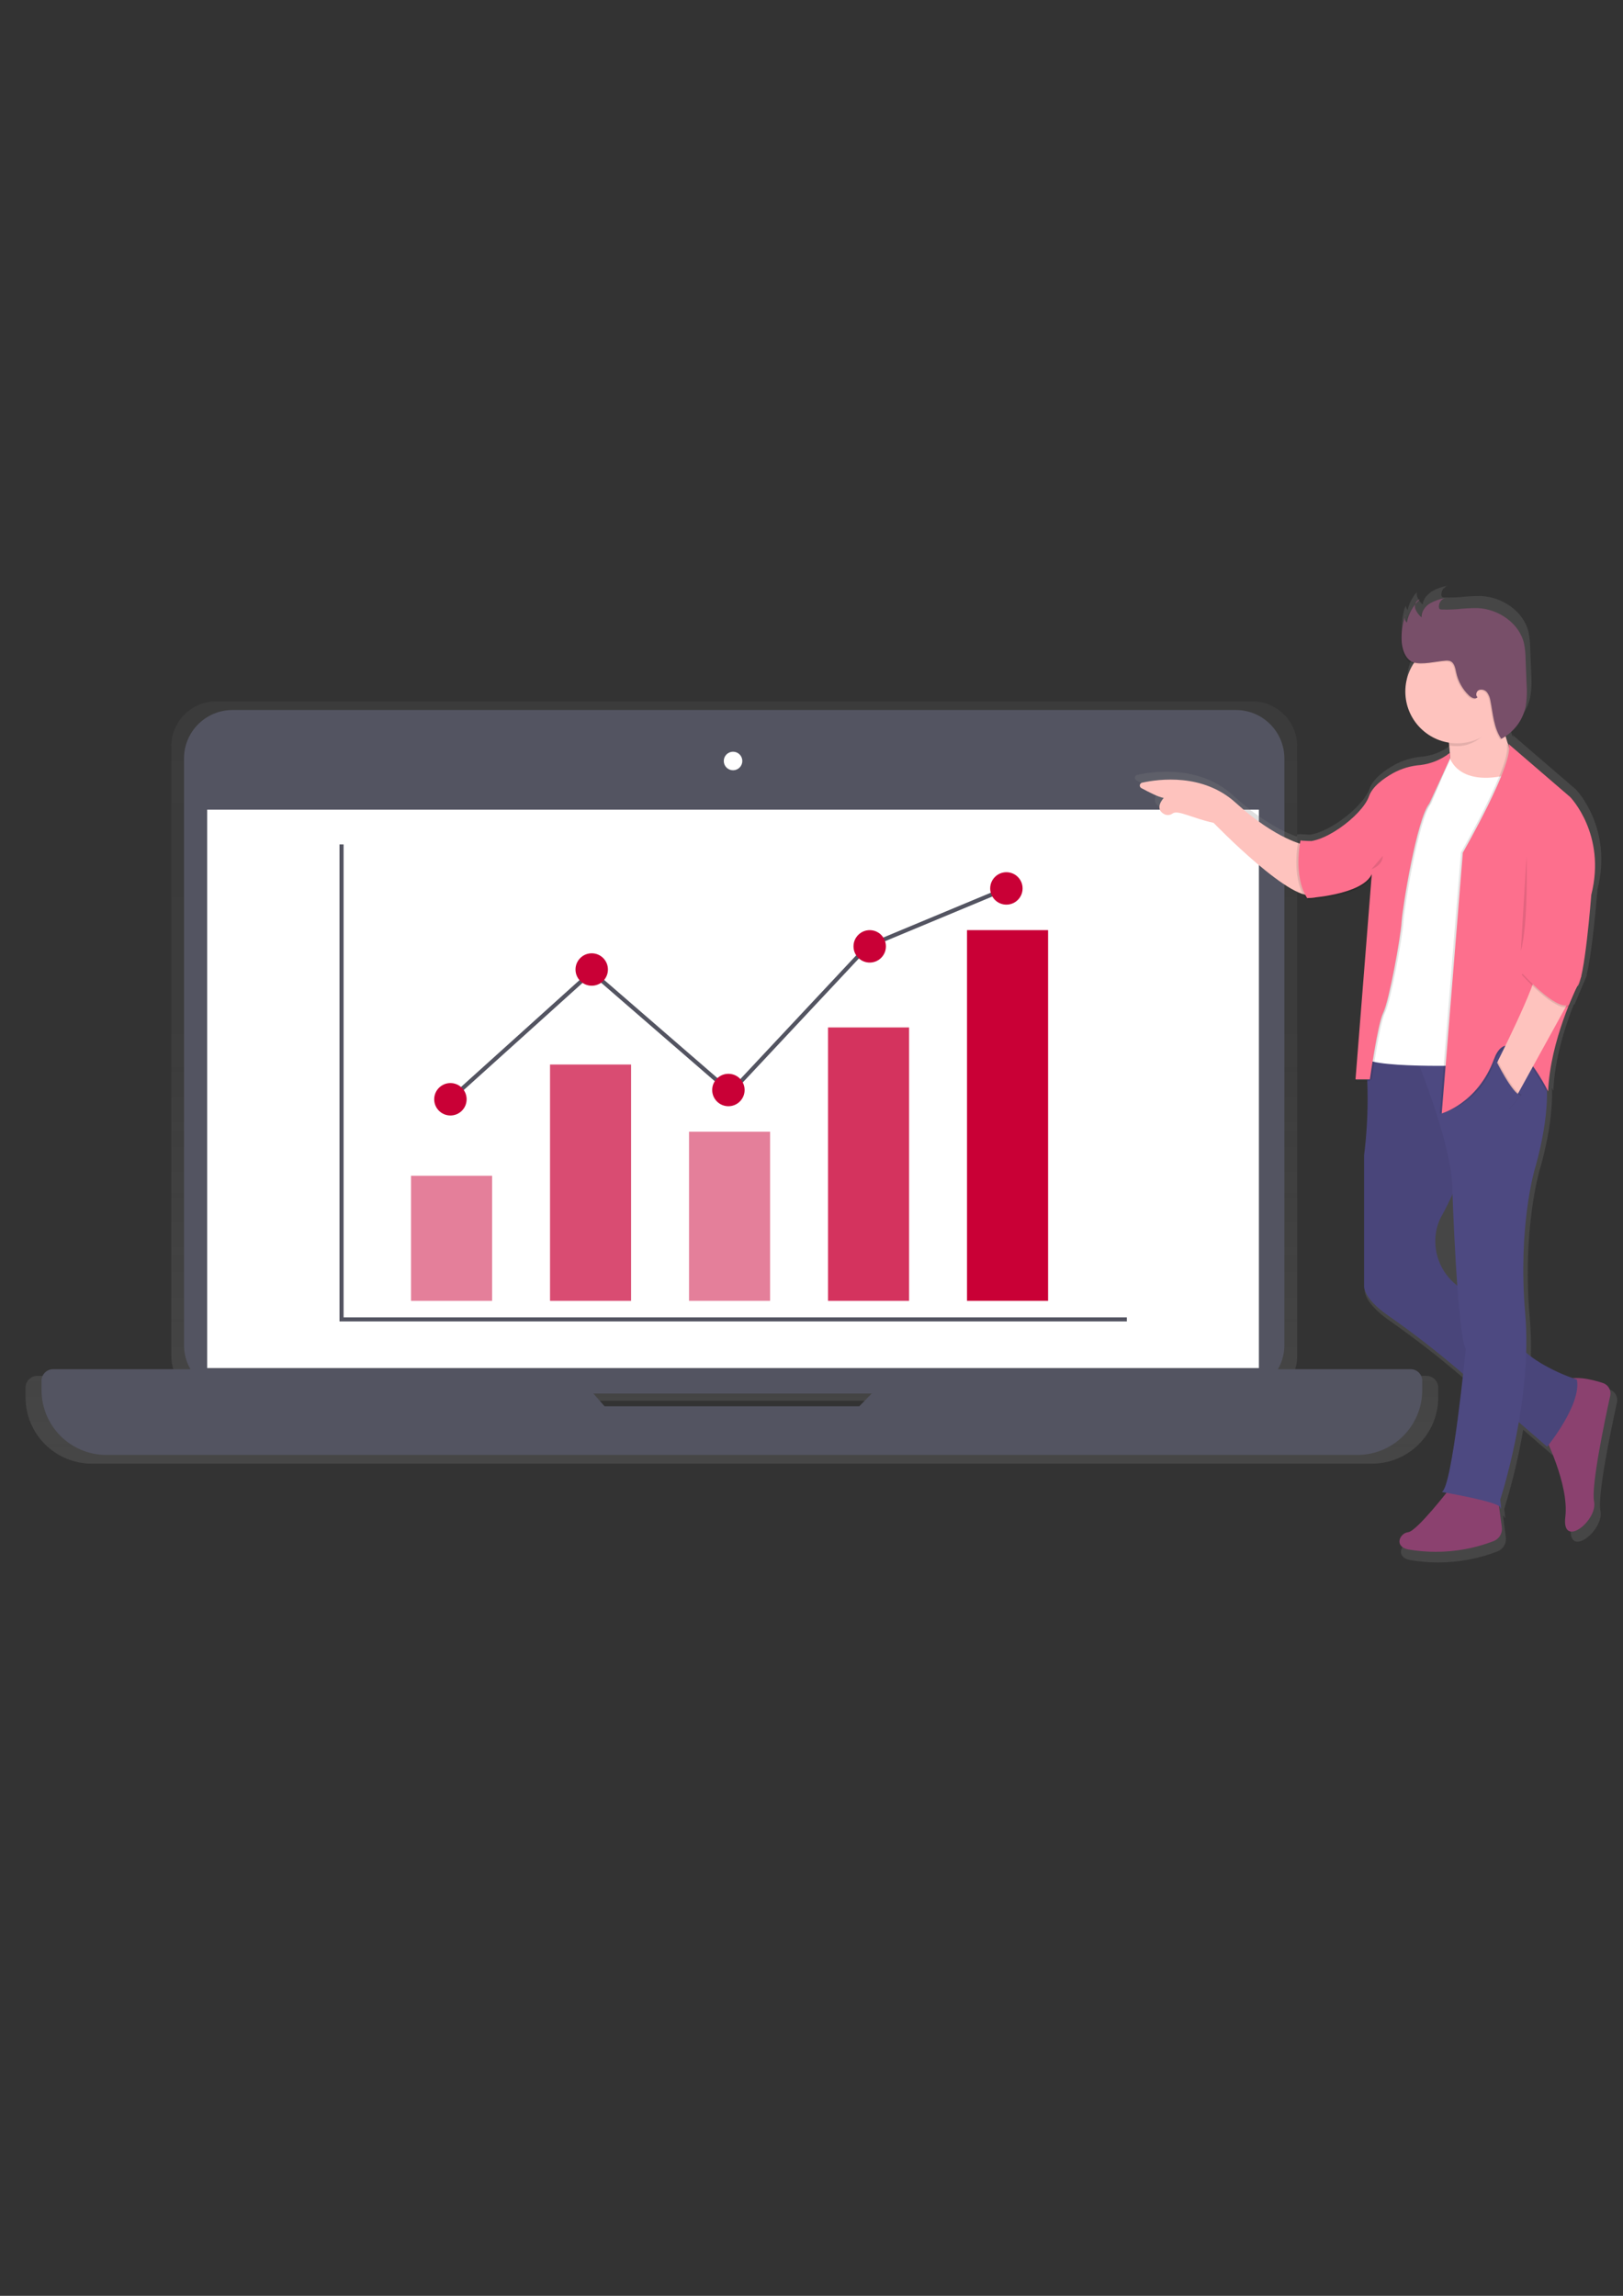 <?xml version="1.0" encoding="UTF-8"?>
<!DOCTYPE svg PUBLIC "-//W3C//DTD SVG 1.0//EN" "http://www.w3.org/TR/2001/REC-SVG-20010904/DTD/svg10.dtd">
<!-- Creator: CorelDRAW 2020 (64 Bit) -->
<svg xmlns="http://www.w3.org/2000/svg" xml:space="preserve" width="210mm" height="297mm" version="1.0" style="shape-rendering:geometricPrecision; text-rendering:geometricPrecision; image-rendering:optimizeQuality; fill-rule:evenodd; clip-rule:evenodd"
viewBox="0 0 21000 29700"
 xmlns:xlink="http://www.w3.org/1999/xlink"
 xmlns:xodm="http://www.corel.com/coreldraw/odm/2003"
 data-name="Layer 1">
 <rect x="0" y="0" width="21000" height="29700" fill="#333333" stroke="none"/>
 <defs>
  <style type="text/css">
   <![CDATA[
    .str0 {stroke:#535461;stroke-width:52.92;stroke-miterlimit:22.926}
    .fil3 {fill:none;fill-rule:nonzero}
    .fil11 {fill:#4D4981;fill-rule:nonzero}
    .fil1 {fill:#535461;fill-rule:nonzero}
    .fil15 {fill:#784F69;fill-rule:nonzero}
    .fil10 {fill:#8B416F;fill-rule:nonzero}
    .fil7 {fill:#C90036;fill-rule:nonzero}
    .fil14 {fill:#FD6F8D;fill-rule:nonzero}
    .fil9 {fill:#FEC3BE;fill-rule:nonzero}
    .fil2 {fill:white;fill-rule:nonzero}
    .fil12 {fill:black;fill-rule:nonzero;fill-opacity:0.051}
    .fil13 {fill:black;fill-rule:nonzero;fill-opacity:0.102}
    .fil4 {fill:#C90036;fill-rule:nonzero;fill-opacity:0.502}
    .fil5 {fill:#C90036;fill-rule:nonzero;fill-opacity:0.702}
    .fil6 {fill:#C90036;fill-rule:nonzero;fill-opacity:0.8}
    .fil0 {fill:url(#id0);fill-rule:nonzero}
    .fil8 {fill:url(#id1);fill-rule:nonzero}
   ]]>
  </style>
  <linearGradient id="id0" gradientUnits="userSpaceOnUse" x1="9466.88" y1="18923.75" x2="9466.88" y2="9056.66">
   <stop offset="0" style="stop-opacity:0.251; stop-color:gray"/>
   <stop offset="0.541" style="stop-opacity:0.122; stop-color:gray"/>
   <stop offset="1" style="stop-opacity:0.102; stop-color:gray"/>
  </linearGradient>
  <linearGradient id="id1" gradientUnits="userSpaceOnUse" xlink:href="#id0" x1="5496552.92" y1="-2191892.6" x2="5496552.92" y2="-8114174.38">
  </linearGradient>
 </defs>
 <g id="Camada_x0020_1">
  <path class="fil0" d="M18455.9 17798.74l-1732.13 0c39.66,-79.81 60.39,-167.93 60.39,-257.11 0,-0.29 0,-0.64 0,-0.92l0 -7887.18c0,-320.21 -259.69,-579.9 -579.9,-579.9l-13407.66 0.01c-320.19,-0.01 -579.88,259.68 -579.88,579.89l-0.02 7887.48c0.01,0.26 0.01,0.61 0.01,0.89 0,89.19 20.73,177.31 60.43,257.12l-1793.38 0c0.01,-0.03 0.01,-0.03 0.01,-0.03 -84.7,0 -153.4,68.69 -153.4,153.4 0,0.26 0,0.54 0,0.8l0 123.74c0.01,473.71 384.16,857.85 857.85,857.85l16563.24 0.02c473.68,-0.02 857.83,-384.16 857.83,-857.86l0.01 -123.72c0,-0.36 0,-0.74 0,-1.1 0,-84.7 -68.7,-153.4 -153.4,-153.4 0,0 0,0 0,0l0 0.02zm-10519.51 645.14l-302.76 -322.97 3687.5 0 -164.45 168.77 -3220.29 154.2z"/>
  <path class="fil1" d="M3007.96 9185.25l12983.6 0c346.26,0 627.07,280.81 627.07,627.07l0 7588.23c0,346.26 -280.81,627.07 -627.07,627.07l-12983.6 0.01c-346.26,-0.01 -627.07,-280.82 -627.07,-627.09l-0.01 -7588.22c0.01,-346.26 280.82,-627.07 627.09,-627.07z"/>
  <rect class="fil2" x="2680.68" y="10474.17" width="13608.24" height="7223.74"/>
  <circle class="fil2" cx="9484.93" cy="9844.67" r="119.97"/>
  <path class="fil1" d="M11585.87 17712.75l-467.48 479.6 -3296.04 0 -422.45 -479.6 -6712.6 0c-82.74,-0.02 -149.87,67.1 -149.87,149.87l0 120.77c0,462.98 375.45,838.43 838.43,838.43l16187.96 0.02c462.97,-0.02 838.42,-375.47 838.42,-838.45l0 -120.77c0.01,-82.77 -67.11,-149.89 -149.88,-149.89l-6666.49 0.02z"/>
  <path class="fil3 str0" d="M4419.28 10923.85l0 6144.56 10160.95 0"/>
  <path class="fil4" d="M5318.38 16828.75l1048.98 0 0 -1618.64 -1048.98 0 0 1618.64z"/>
  <path class="fil5" d="M7116.84 16828.75l1048.98 0 0 -3057.45 -1048.98 0 0 3057.45z"/>
  <path class="fil4" d="M8915.29 16828.48l1048.98 0 0 -2188.01 -1048.98 0 0 2188.01z"/>
  <path class="fil6" d="M10713.74 16828.74l1048.99 0 0 -3537.06 -1048.99 0 0 3537.06z"/>
  <rect class="fil7" x="12512.19" y="12032.69" width="1048.98" height="4795.79"/>
  <path class="fil3 str0" d="M5827.91 14220.98l1828.37 -1648.56 1798.46 1558.51 1768.52 -1888.23 1798.46 -749.47"/>
  <circle class="fil7" cx="5827.91" cy="14220.98" r="209.74"/>
  <circle class="fil7" cx="9424.81" cy="14101.01" r="209.74"/>
  <circle class="fil7" cx="11253.19" cy="12242.7" r="209.74"/>
  <circle class="fil7" cx="7656.28" cy="12542.22" r="209.74"/>
  <circle class="fil7" cx="13021.72" cy="11493.23" r="209.74"/>
  <path class="fil8" d="M20825.08 17975.32c-110.53,-36.39 -274.45,-78.44 -404.39,-63.62 -123.74,-45.02 -414.63,-161.75 -613.33,-337.53 1.36,-48.28 2.44,-97.96 2.44,-146.56 0,-123.66 -5.4,-248.41 -15.66,-371.53 -101.64,-1155.74 126.98,-1917.61 126.98,-1917.61 0,0 179.54,-581.24 159.87,-1063.54 11.59,21.83 18.06,34.77 18.06,34.77 15.64,-415.98 157.45,-846.52 263.66,-1114.76 4.06,-1.22 8.04,-2.69 11.88,-4.39l118.63 -281.45c9.42,-16.4 16.97,-33.9 22.36,-52.03l19.15 -44.49 -5.67 -2.42c1.89,-7.28 3.77,-15.1 5.67,-22.92l0.01 0c75.76,-320.54 134.79,-1080.79 134.79,-1080.79 203.28,-800.15 -279.3,-1294.05 -279.3,-1294.05l-819.02 -704.71c4.05,9.16 6.79,18.89 8.07,28.83l-6.73 -5.93c-11.6,-33.15 -24.26,-72.79 -36.66,-118.08 28.85,-20.7 56,-43.97 80.86,-69.29 93.08,-87.92 157.27,-202.26 183.61,-327.57 10.69,-65.52 16,-132.24 16,-198.66 0,-32.6 -1.37,-65.35 -3.79,-97.8l-13.48 -339.96c-0.57,-66.5 -7.54,-132.98 -20.32,-198.15 -61.74,-269.59 -338.07,-458.31 -615.48,-470.71 -4.01,-0.1 -8.96,-0.1 -13.08,-0.1 -83.76,0 -167.82,4.67 -251.04,14.01 -48.16,3.85 -97.2,6.02 -145.59,6.02 -23.22,0 -47.08,-0.44 -70.09,-1.3 -0.73,-0.05 -1.43,-0.03 -2.11,-0.03 -7.5,0 -14.85,-2.18 -21.13,-6.26 -6.24,-6.23 -9.82,-14.63 -9.98,-23.45 -0.29,-3.48 -0.47,-6.99 -0.47,-10.47 0,-28.39 10.34,-55.83 29.04,-77.15 10.85,-9.5 23.53,-16.77 37.22,-21.3l-19.67 4.59c9.68,-7.64 20.65,-13.59 32.34,-17.53 -71.8,12.59 -141.09,37.81 -204.34,74.15 -17.43,11.41 -33.51,24.94 -47.75,40.15 -37.65,33.05 -62.21,78.67 -69,128.33 -33.73,-28.5 -59.01,-65.89 -72.81,-107.85 -2.11,-8.53 -3.19,-17.33 -3.19,-26.13 0,-8.8 1.08,-17.6 3.21,-26.15 -4.85,5.92 -9.52,12.04 -14.01,18.32 0,-1.88 0,-3.77 0,-5.66 -52.06,63.98 -88.99,139.11 -107.83,219.44 -12.8,-15.34 -19.83,-34.72 -19.83,-54.71 0,-2.78 0.13,-5.59 0.41,-8.36 -4.05,12.68 -7.82,25.34 -11.32,38.02 -0.6,-4.19 -0.92,-8.44 -0.92,-12.68 0,-4.23 0.32,-8.48 0.93,-12.67 -28.29,86.92 -42.92,178.1 -42.92,269.59 0,10.6 0.21,21.3 0.53,31.8 0,101.9 45.29,260.69 154.48,296.55 5.66,1.89 11.32,3.24 17.25,4.59 -71.07,110.55 -109.07,239.53 -109.07,371.1 0,334.55 241.64,620.38 571.5,676.04 1.79,12.38 3.48,25.4 5.1,39.06l4.31 0c2.96,26.96 5.39,56.61 7.01,86.81 -27.49,26.89 -57.81,51.29 -90.05,72.26 -91.58,54.09 -194,88.07 -299.79,99.23 -126.41,9.87 -249.4,46.7 -360.41,107.81 -130.75,73.06 -274.99,179.55 -320.29,308.95 -75.48,215.68 -491.19,551.32 -769.95,593.1l-99.22 -5.66 -7.27 -2.16 0 1.88 -24.26 -1.34 -1.35 0 -6.49 0.01 0 1.34 -25.07 -1.34c0,0 -2.43,11.59 -5.93,32.09 -140.19,-48.26 -438.1,-181.98 -825.77,-533.8 -431.34,-391.72 -1015.02,-314.62 -1240.12,-265.28 -17.68,3.88 -30.27,19.55 -30.27,37.64 0,14.07 7.68,27.03 20.01,33.79 90.84,49.88 231.58,122.4 296.55,130.49 0,0 -134.8,141 8.63,215.68 14.11,6.8 29.62,10.36 45.3,10.36 22.55,0 44.53,-7.35 62.54,-20.89 69.55,-50.96 262.86,64.44 542.96,124.56 0,0 790.45,817.95 1182.97,943.57 8.94,17.75 19.13,35.32 29.95,52.06l24.26 -1.89 0 1.89 10.23 -0.02 2.97 26.96c0,0 610.36,-32.09 808.77,-253.69 14.02,-12.57 26.99,-26.46 38.54,-41.28l-212.17 2668.97 1.9 0.03 -1.88 25.34 156.09 0c2.71,79.03 4.86,159.49 4.86,239.22 0,248.54 -16.52,497.08 -47.41,743.47l0 1739.95c0,0 -8.09,153.13 310.03,377.44 331.06,231.46 656.24,484.05 962.54,746.81l38.56 33.43c-58.5,532.44 -180.9,1524.81 -283.07,1561.75l63.08 11.05c-107.83,136.68 -414.09,512.23 -507.37,522.21 -114.31,12.67 -190.61,190.6 0,228.61 120.87,20.52 242.89,31.2 364.9,31.2 262.52,0 523.23,-48.49 768.04,-142.86 66,-26.07 109.4,-89.84 109.4,-160.79 0,-7.72 -0.55,-15.47 -1.56,-23.1l-36.93 -280.38c6.99,3.87 12.64,9.82 16.18,16.98 25.34,76.3 0,-101.64 0,-101.64 103.61,-335.08 187.03,-679.45 245.23,-1024.78l377.44 326.21c0,0 7.55,-9.44 20.75,-26.96 92.47,209.75 257.47,638.93 220.53,953.28 -50.68,431.35 431.35,50.68 380.94,-203.28 -40.98,-205.42 142.34,-1076.21 213.78,-1401.88 2.58,-9.82 3.71,-20.21 3.71,-30.62 0,-62.85 -40.59,-118.57 -100.41,-137.82l0.01 0.02z"/>
  <path class="fil9" d="M16880.67 10930.06c0,0 -359.63,-62 -892.89,-545.66 -421.91,-382.55 -991.03,-307.34 -1210.48,-259.07 -17.24,3.71 -29.56,18.97 -29.56,36.62 0,13.73 7.52,26.37 19.59,32.93 88.7,48.53 226.19,119.43 290.62,127.52 0,0 -132.91,137.49 8.35,211.09 13.93,6.82 29.3,10.39 44.82,10.39 22.17,0 43.75,-7.25 61.41,-20.64 67.94,-49.6 256.65,63.08 530.29,121.59 0,0 1066.51,1103.71 1314.54,916.61l-136.69 -631.38z"/>
  <path class="fil9" d="M18716.87 9429.51c0,0 99.21,421.64 0,719.27l446.45 62 396.84 -198.41 0 -260.43c0,0 -186.02,-396.85 -136.42,-855.69l-706.87 533.26z"/>
  <path class="fil10" d="M19980.99 18568.7c0,0 323.51,632.46 272.83,1054.11 -50.68,421.64 421.64,49.6 372.04,-198.42 -40.16,-200.58 138.84,-1051.42 208.67,-1367.92 2.2,-10.01 3.32,-20.27 3.32,-30.53 0,-61.02 -39.2,-115.15 -97.14,-134.2 -149.08,-49.06 -398.73,-109.19 -524.09,-17.25 -185.21,136.15 -235.63,694.21 -235.63,694.21z"/>
  <path class="fil10" d="M18754.07 19263.18c0,0 -421.64,545.66 -533.26,558.06 -111.61,12.4 -186.01,186.01 0,223.22 117.74,20.42 237.88,30.86 357.53,30.86 255.56,0 509.35,-47.1 747.87,-138.73 64.69,-25.25 107.37,-87.7 107.37,-157.22 0,-7.46 -0.51,-14.94 -1.49,-22.32l-71.16 -531.09 -606.86 37.22z"/>
  <path class="fil11" d="M18059.61 13472.04l-404.4 53.93c26.72,228.28 40.44,460.22 40.44,690.71 0,244.22 -15.89,488.45 -45.51,730.5l0 1698.44c0,0 -7.82,149.62 302.75,367.18 325.4,226.31 641.5,471.54 940.59,728.1l1125.28 974.84c0,0 446.45,-545.66 384.45,-868.09 0,0 -744.08,-235.63 -843.3,-620.06 -56.88,-219.99 -345.34,-404.39 -581.51,-520.32 -248.95,-120.72 -407.22,-373.45 -407.22,-650.27 0,-57.29 6.89,-114.58 20.31,-170.19 13.78,-55.71 35.17,-109.48 63.37,-159.38 198.41,-347.23 483.64,-1128.52 483.64,-1128.52l-545.64 -1040.05 -533.25 -86.82z"/>
  <path class="fil12" d="M18059.61 13472.04l-404.4 53.93c26.72,228.28 40.44,460.22 40.44,690.71 0,244.22 -15.89,488.45 -45.51,730.5l0 1698.44c0,0 -7.82,149.62 302.75,367.18 325.4,226.31 641.5,471.54 940.59,728.1l1125.28 974.84c0,0 446.45,-545.66 384.45,-868.09 0,0 -744.08,-235.63 -843.3,-620.06 -56.88,-219.99 -345.34,-404.39 -581.51,-520.32 -248.95,-120.72 -407.22,-373.45 -407.22,-650.27 0,-57.29 6.89,-114.58 20.31,-170.19 13.78,-55.71 35.17,-109.48 63.37,-159.38 198.41,-347.23 483.64,-1128.52 483.64,-1128.52l-545.64 -1040.05 -533.25 -86.82z"/>
  <path class="fil11" d="M18654.87 19301.18c0,0 731.67,124.02 756.47,198.42 24.81,74.4 0,-99.21 0,-99.21 0,0 421.65,-1277.34 323.52,-2405.59 -98.14,-1128.24 124.01,-1872.59 124.01,-1872.59 0,0 260.43,-843.29 111.61,-1326.94 -148.81,-483.65 -1711.38,-272.83 -1711.38,-272.83 0,0 545.66,1277.34 533.26,1885 0,0 62,1835.38 173.62,2046.21 -1.08,-1.06 -174.7,1797.13 -311.11,1847.53z"/>
  <path class="fil2" d="M18740.87 9751.94c0,0 74.41,458.3 818.48,260.43l-494.97 3769.71c0,0 -1438.55,49.6 -1426.15,-124.02l296.55 -2281.56 806.09 -1624.56z"/>
  <path class="fil13" d="M18760.28 9727.14c-96.84,95.33 -223.25,155.32 -358.29,170.08 -123.34,9.39 -243.59,45.25 -352.12,104.62 -127.52,71.44 -269.59,175.24 -312.74,301.68 -86.81,248.03 -632.46,657.26 -880.49,570.46l86.82 744.07c0,0 706.87,-37.2 830.89,-310.03l-210.53 2655.22 186.02 0c0,0 99.21,-719.27 173.62,-868.09 74.4,-148.81 223.22,-967.3 235.62,-1165.72 12.41,-198.42 198.42,-1339.34 359.64,-1536.69l242.64 -589.05 -1.08 -76.55z"/>
  <path class="fil13" d="M18760.28 9764.34c-110.73,86.61 -243.51,141.33 -383.13,157.73 -123.34,9.56 -243.37,45.52 -351.8,105.11 -127.52,71.44 -269.59,175.24 -312.73,301.68 -86.81,248.03 -632.46,657.26 -880.49,570.46l86.81 744.07c0,0 706.88,-37.2 830.89,-310.03l-210.82 2653.6 186.03 0.01c0,0 99.21,-719.27 173.62,-868.09 74.4,-148.81 223.22,-967.3 235.62,-1165.72 12.4,-198.42 198.42,-1339.34 359.64,-1536.68l266.36 -578 0 -74.14z"/>
  <path class="fil14" d="M18760.28 9739.54c-110.73,86.61 -243.51,141.33 -383.13,157.73 -123.3,9.34 -243.55,45.2 -352.09,104.57 -127.52,71.44 -269.59,175.24 -312.73,301.68 -86.81,248.03 -632.46,657.26 -880.49,570.46l86.81 744.07c0,0 706.88,-37.2 830.89,-310.03l-210.52 2655.22 186.02 0c0,0 99.21,-719.27 173.62,-868.09 74.4,-148.81 223.22,-967.3 235.62,-1165.72 12.4,-198.42 198.42,-1339.34 359.64,-1536.69l266.62 -576.65 -0.26 -76.55z"/>
  <path class="fil13" d="M19392.74 9262.08c-16.18,-117.54 16.18,-190.87 31,-328.63l-706.87 533.26c0,0 16.99,71.97 29.93,177.39 35.49,5.66 71.52,8.62 107.48,8.62 0.08,0 0.25,0 0.33,0 245.35,0 421.94,-191.68 538.13,-390.64z"/>
  <circle class="fil9" cx="18853.28" cy="8946.12" r="669.66"/>
  <path class="fil13" d="M18122.41 8289.67c-0.29,-10.59 -0.61,-21.57 -0.61,-32.22 0,-102.14 18.53,-203.65 54.54,-299.16 -9.06,13.63 -13.89,29.6 -13.89,45.92 0,23.7 10.17,46.26 27.9,61.96 21.57,-115.23 80.77,-220.1 168.21,-298.15 -47.72,7.82 -72.25,66.86 -60.39,113.77 16.13,45.78 44.82,86.16 82.77,116.42 -4.05,-70.91 42.86,-137.22 102.18,-176.04 61.74,-35.48 129.4,-59.96 199.53,-72.23 -46.15,16.36 -77,60.03 -77,108.99 0,3.21 0.15,6.44 0.4,9.63 0.22,8.64 3.81,16.86 10,22.91 6.1,3.91 13.22,6 20.48,6 0.72,0 1.44,-0.02 2.16,-0.06 22.13,0.86 44.59,1.29 66.84,1.29 47.46,0 95.35,-2.12 142.61,-5.93 81.58,-9.18 163.65,-13.73 245.72,-13.73 4.03,0 8.32,0 12.34,0 269.59,11.32 540.54,195.45 600.93,458.3 12.47,63.76 19.17,128.6 19.68,193.57l13.2 331.86c2.27,31.74 3.75,64.03 3.75,95.88 0,65.01 -5.33,130.19 -15.7,194.32 -37.67,179.06 -153.53,332.15 -315.63,417.24 -97.31,-141 -105.94,-322.17 -139.64,-490.12 -5.32,-38.74 -19.76,-75.73 -42.08,-107.83 -17.79,-24.51 -46.28,-39.04 -76.59,-39.04 -9.21,0 -18.39,1.36 -27.2,4 -36.4,14.56 -52.03,70.09 -21.84,94.89 -26.96,31.81 -77.37,8.09 -107.83,-20.21 -84.97,-80.69 -143.72,-185.47 -167.97,-300.07 -12.14,-57.69 -24.26,-128.86 -80.88,-148.55 -12.97,-3.55 -26.4,-5.36 -39.86,-5.36 -6.66,0 -13.38,0.46 -19.98,1.35 -118.08,8.09 -302.75,56.88 -417.06,19.41 -104.87,-34.25 -149.09,-189.54 -149.09,-289.01z"/>
  <path class="fil15" d="M18134.82 8277.26c-0.3,-10.58 -0.62,-21.56 -0.62,-32.21 0,-102.14 18.53,-203.65 54.54,-299.16 -9.06,13.63 -13.89,29.6 -13.89,45.92 0,23.7 10.17,46.26 27.9,61.96 21.57,-115.23 80.77,-220.1 168.21,-298.15 -47.71,7.82 -72.25,66.86 -60.39,113.77 16.13,45.78 44.82,86.16 82.77,116.42 -4.05,-70.91 42.86,-137.22 102.18,-176.04 61.74,-35.48 129.4,-59.96 199.53,-72.23 -46.15,16.36 -77,60.03 -77,108.99 0,3.21 0.15,6.44 0.4,9.63 0.22,8.64 3.81,16.86 10,22.91 6.1,3.91 13.22,6 20.48,6 0.72,0 1.44,-0.02 2.16,-0.06 22.13,0.85 44.59,1.28 66.84,1.28 47.46,0 95.35,-2.12 142.61,-5.93 81.59,-9.17 163.65,-13.73 245.73,-13.73 4.02,0 8.31,0 12.33,0 269.59,11.32 540.54,195.46 600.93,458.31 12.47,63.76 19.17,128.6 19.68,193.57l13.2 331.86c2.28,31.74 3.76,64.03 3.76,95.88 0,65.01 -5.33,130.19 -15.7,194.32 -37.68,179.06 -153.54,332.15 -315.64,417.24 -97.31,-141 -105.94,-322.17 -139.64,-490.12 -5.32,-38.74 -19.76,-75.73 -42.08,-107.83 -17.79,-24.51 -46.28,-39.04 -76.59,-39.04 -9.21,0 -18.39,1.36 -27.2,4 -36.4,14.56 -52.03,70.09 -21.84,94.89 -26.96,31.81 -77.37,8.09 -107.83,-20.21 -84.97,-80.69 -143.72,-185.47 -167.97,-300.07 -12.14,-57.69 -24.26,-128.86 -80.88,-148.55 -12.97,-3.55 -26.39,-5.36 -39.85,-5.36 -6.67,0 -13.39,0.46 -19.99,1.34 -118.08,8.09 -302.75,56.89 -417.06,19.42 -104.86,-34.53 -149.08,-189.54 -149.08,-289.02z"/>
  <path class="fil13" d="M16799.8 10874.25c0,0 -99.22,458.31 86.81,744.08l105.41 -8.63 -57.43 -727.91 -134.79 -7.54z"/>
  <path class="fil14" d="M16826.76 10874.25c0,0 -99.22,458.31 86.81,744.08l105.41 -8.63 -57.43 -727.91 -134.79 -7.54z"/>
  <path class="fil13" d="M19491.95 9622.8l799.89 688.27c0,0 471.24,483.64 272.83,1264.93 0,0 -86.82,1140.92 -186.02,1190.52 0,0 -347.23,694.48 -372.04,1351.74 0,0 -465.06,-936.3 -675.87,-365.84 -210.82,570.47 -700.95,651.07 -700.95,651.07l272.83 -3374.23c0,0 688.54,-1196.71 589.33,-1406.46z"/>
  <path class="fil14" d="M19516.75 9622.8l799.89 688.27c0,0 471.24,483.64 272.83,1264.93 0,0 -86.82,1140.92 -186.02,1190.52 0,0 -347.23,694.48 -372.04,1351.74 0,0 -489.86,-985.9 -700.95,-415.44 -211.09,570.46 -675.87,700.95 -675.87,700.95l272.83 -3372.88c0,0 688.55,-1198.34 589.33,-1408.09z"/>
  <path class="fil9" d="M19882.59 12529.82c0,0 198.42,-136.42 520.86,235.62l-793.68 1438.56 -266.63 -402.51c0,0 564.25,-1110.46 539.45,-1271.67z"/>
  <path class="fil13" d="M19690.37 12610.42c0,0 438.89,492.82 610.09,413.83l158.52 -369.06 -594.99 -255.58 -173.62 210.81z"/>
  <path class="fil14" d="M19690.37 12585.62c0,0 438.89,492.82 610.09,413.83l158.52 -369.07 -594.99 -255.57 -173.62 210.81z"/>
  <path class="fil13" d="M19370.1 13707.4c0,0 208.93,428.11 320.28,452.91l-161.76 186.02 -235.62 -446.45 77.1 -192.48z"/>
  <path class="fil11" d="M19357.7 13720.61c0,0 208.93,428.12 320.28,452.92l-161.76 186.02 -236.17 -447.25 77.65 -191.69z"/>
  <path class="fil13" d="M19752.38 11072.67c0,0 24.8,892.89 -74.41,1227.72m74.41 -1227.72l0 0 0 0z"/>
  <path class="fil13" d="M17743.37 11246.29c0,0 148.82,-49.61 148.82,-173.62m-148.82 173.62l0 0 0 0z"/>
 </g>
</svg>
